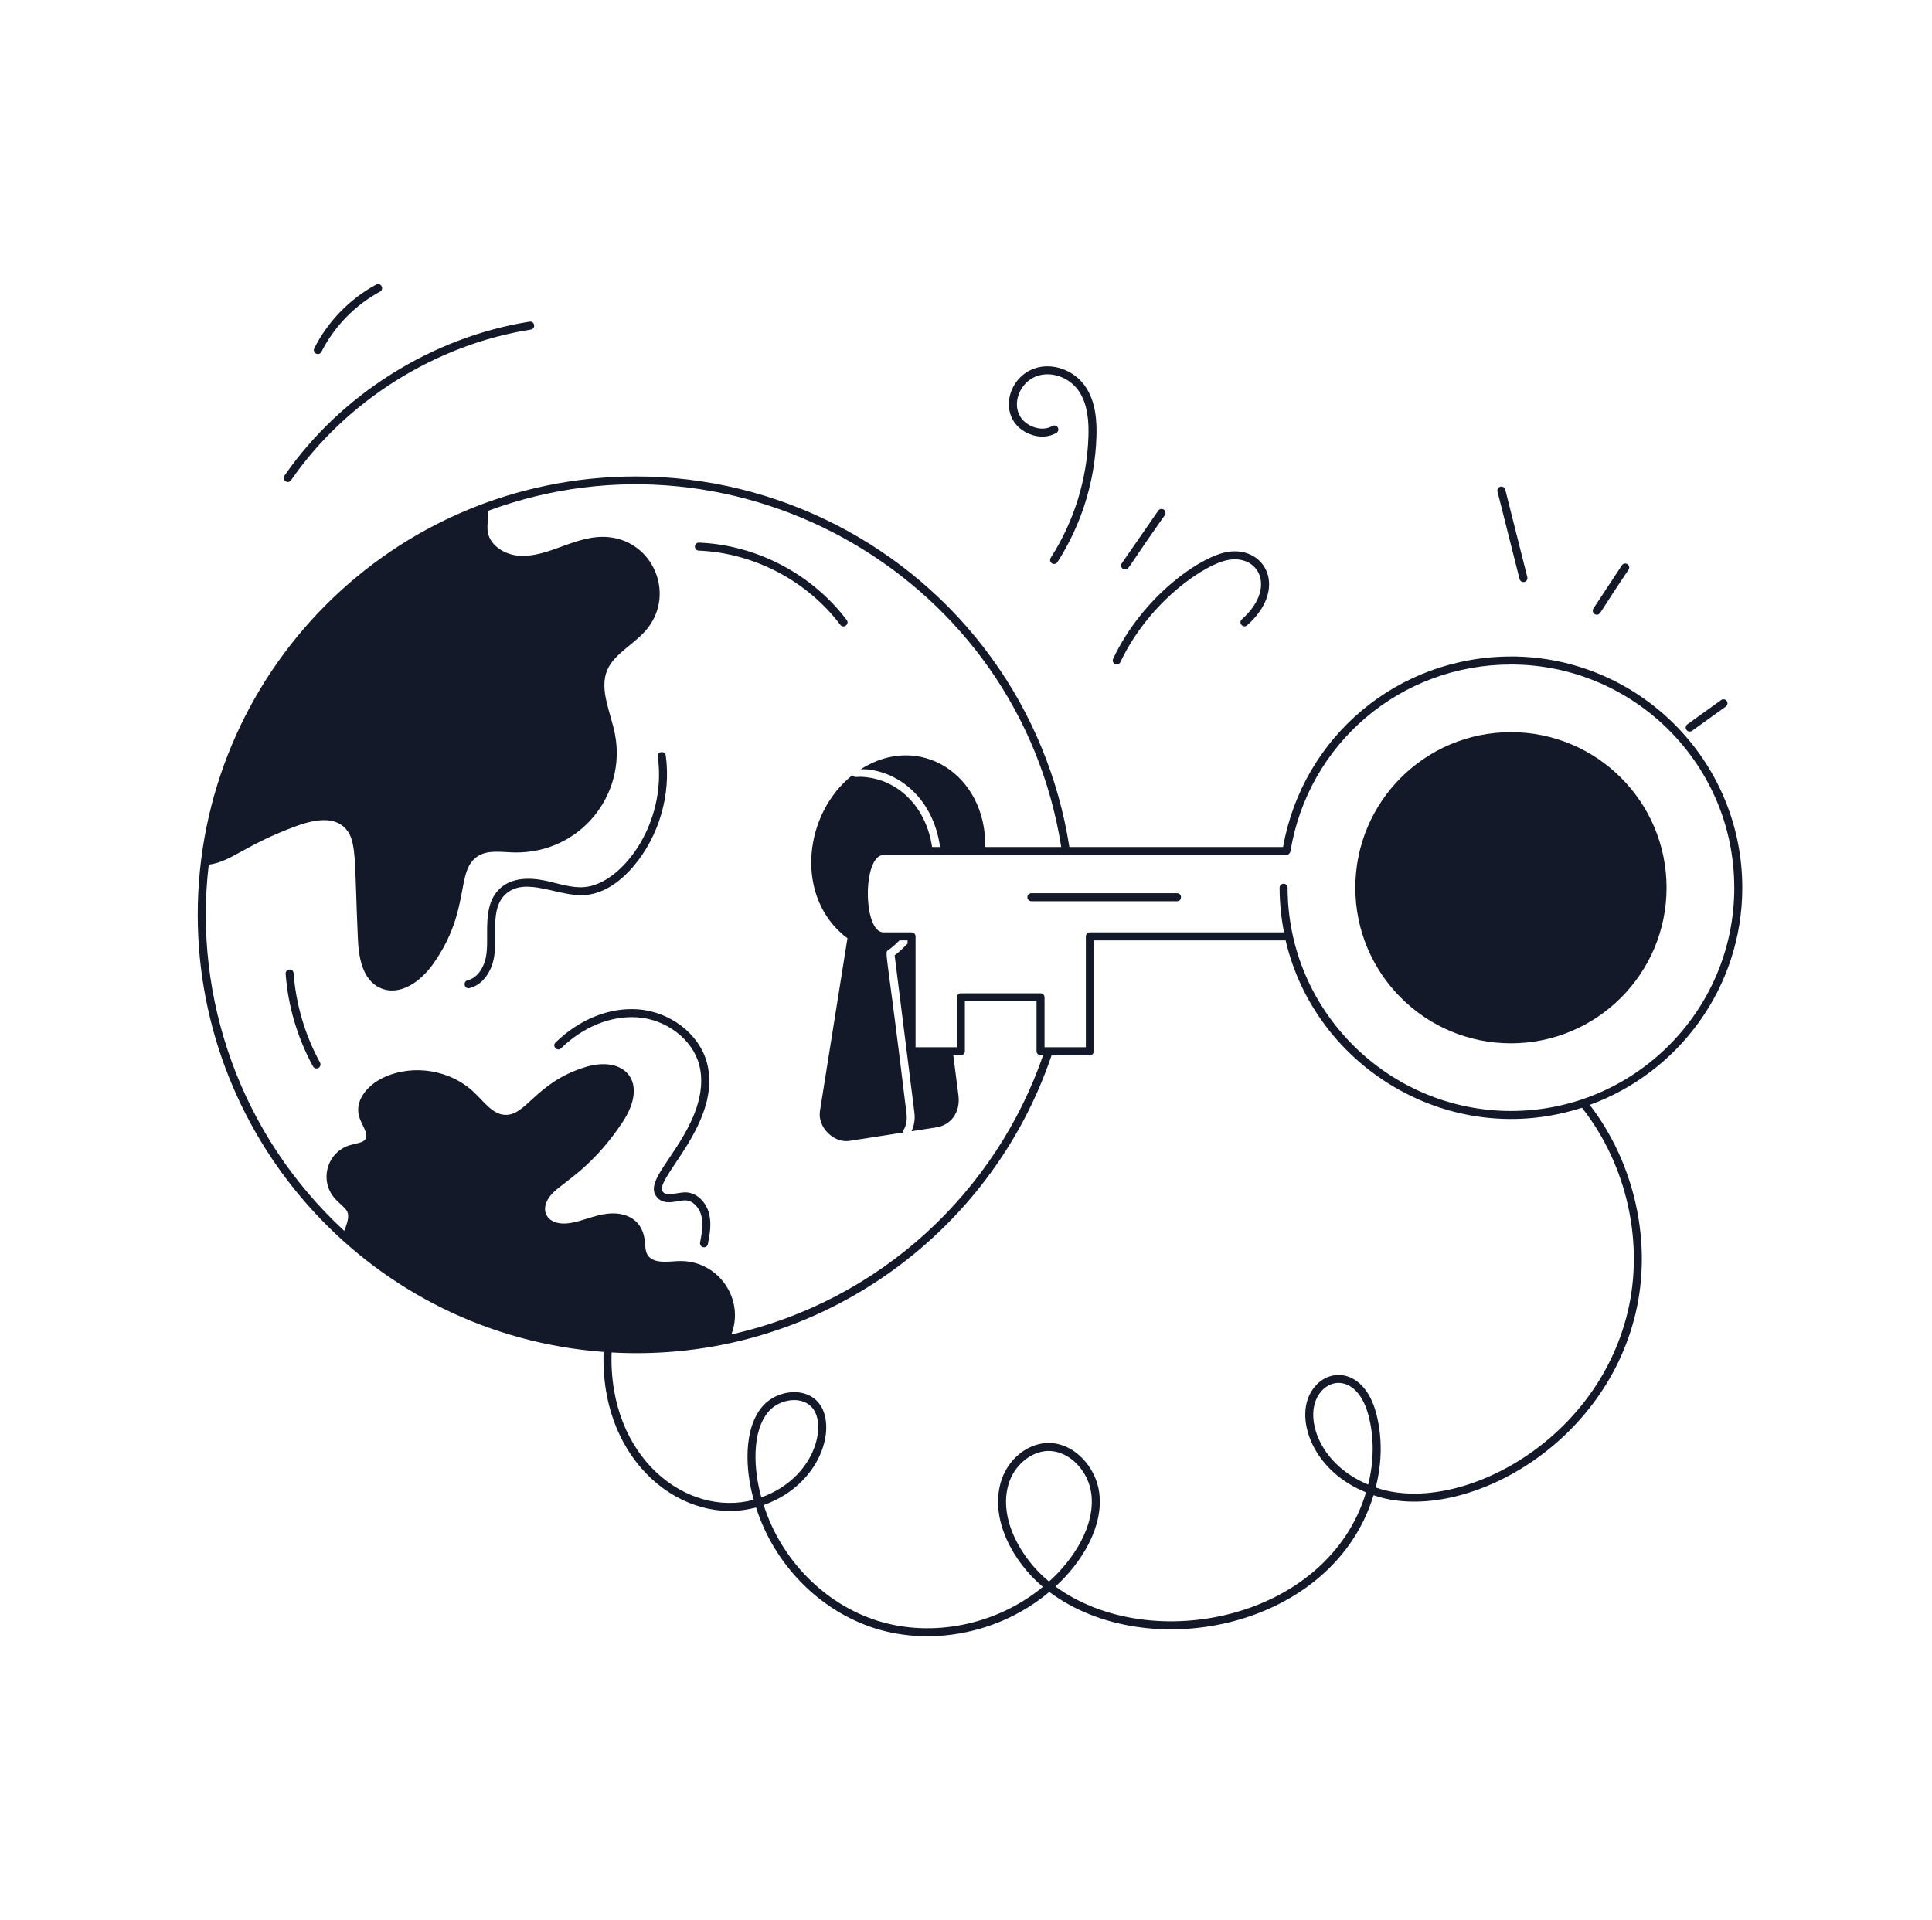 <svg width="171" height="170" viewBox="0 0 171 170" fill="none" xmlns="http://www.w3.org/2000/svg">
    <path d="M133.733 58.115C133.729 58.115 133.726 58.119 133.723 58.119C123.734 58.127 115.304 65.198 113.563 74.983H94.647C93.713 68.955 91.343 63.176 87.77 58.256C87.77 58.256 87.77 58.256 87.77 58.256C80.486 48.191 68.727 42.181 56.314 42.181C34.712 42.181 17.501 59.666 17.501 80.983C17.501 101.093 32.987 118.163 53.423 119.682C53.092 129.573 60.614 135.181 66.917 133.45C68.526 138.517 72.538 142.603 77.464 144.161C82.617 145.774 88.63 144.512 92.872 140.929C101.644 147.488 118.001 144.146 121.571 132.367C129.095 134.98 141.863 128.404 144.753 116.314C146.26 110.028 144.698 102.994 140.707 97.812C148.569 94.952 154.209 87.427 154.209 78.589C154.209 67.245 144.969 58.115 133.733 58.115ZM87.204 74.983C87.31 68.593 81.405 64.76 76.176 68.103C76.456 68.107 76.741 68.095 77.008 68.14C80.028 68.584 82.658 71.064 83.205 74.983H82.499C81.965 71.445 79.601 69.232 76.899 68.836C75.813 68.656 75.663 68.937 75.436 68.63C71.211 72.006 70.399 78.953 74.445 82.601C74.628 82.77 74.811 82.925 75.008 83.052C74.95 83.421 75.448 80.293 72.573 98.353C72.348 99.775 73.783 101.211 75.177 101L79.952 100.258C79.939 100.181 79.94 100.1 79.981 100.027C80.219 99.616 80.306 99.114 80.233 98.575C78.464 83.873 78.267 84.346 78.614 84.116C79.043 83.827 79.386 83.47 79.615 83.251H80.327V83.539C80.085 83.783 79.623 84.258 79.184 84.578L80.931 98.484C81.013 99.085 80.905 99.646 80.676 100.146L82.878 99.803C84.201 99.592 85.003 98.438 84.834 97.002L84.373 93.415H85.046C85.241 93.415 85.4 93.257 85.4 93.061V88.643H91.743V93.061C91.743 93.257 91.902 93.415 92.097 93.415H92.327C88.18 105.442 78.017 115.144 64.733 118.133C65.914 115.048 63.652 111.705 60.34 111.638C59.423 111.61 57.866 112.009 57.306 111.082C57.139 110.806 57.117 110.444 57.092 110.061C56.963 107.957 55.383 107.252 53.728 107.453C52.531 107.596 51.554 108.105 50.444 108.277C48.55 108.57 47.679 107.299 48.623 105.974C48.957 105.513 49.426 105.163 49.922 104.792C50.487 104.289 52.795 102.832 55.098 99.347C57.502 95.722 55.243 93.376 51.749 94.484C47.356 95.86 46.56 98.847 44.639 98.69C43.59 98.614 42.856 97.555 41.981 96.723C39.867 94.698 36.544 94.159 33.902 95.411C32.608 96.026 31.39 97.347 31.773 98.798C31.963 99.523 32.649 100.343 32.355 100.833C32.143 101.184 31.513 101.214 30.981 101.373C28.95 101.981 28.225 104.494 29.631 106.092C30.588 107.17 31.258 107.036 30.467 108.964C21.308 100.498 17.079 88.353 18.476 76.549C20.497 76.284 21.67 74.795 26.258 73.12C28.202 72.415 29.559 72.437 30.409 73.183C31.632 74.26 31.345 75.896 31.673 83.016C31.733 84.576 32.007 86.736 33.675 87.471C35.407 88.229 37.241 86.88 38.332 85.344C41.766 80.498 40.237 77.066 42.336 75.77C43.232 75.22 44.407 75.446 45.618 75.47C51.379 75.51 55.442 70.372 54.437 65.03C54.062 63.071 53.014 61.045 53.746 59.319C54.381 57.816 56.268 56.983 57.356 55.569C59.73 52.48 57.783 47.947 53.894 47.556C51.009 47.262 48.614 49.404 45.891 49.195C44.747 49.106 43.409 48.356 43.182 47.144C43.079 46.588 43.217 45.979 43.222 45.216C65.431 37.006 90.166 51.197 93.929 74.983H87.204ZM68.087 124.891C69.066 123.838 70.986 123.547 71.896 124.627C73.224 126.177 72.134 130.841 67.387 132.559C66.727 130.242 66.45 126.699 68.087 124.891ZM92.849 140.011C90.35 137.966 88.355 134.407 89.269 131.381C89.748 129.768 91.176 128.536 92.663 128.452C94.672 128.363 96.346 130.269 96.589 132.227C96.963 135.094 94.986 138.101 92.849 140.011ZM121.096 131.425C116.983 129.72 115.638 125.996 116.47 123.954C117.359 121.795 120.157 121.653 121.12 125.289C121.629 127.227 121.62 129.339 121.096 131.425ZM144.064 116.149C141.249 127.927 128.826 134.176 121.762 131.684C122.336 129.456 122.352 127.189 121.804 125.108C120.661 120.778 116.945 120.943 115.814 123.686C114.823 126.113 116.392 130.291 120.907 132.113C117.534 143.387 101.853 146.609 93.418 140.451C95.711 138.369 97.69 135.188 97.292 132.137C97.017 129.927 95.073 127.633 92.627 127.745C90.819 127.847 89.16 129.26 88.592 131.178C87.599 134.458 89.636 138.253 92.303 140.48C88.254 143.835 82.564 145.017 77.677 143.485C72.971 141.997 69.135 138.09 67.593 133.237C72.78 131.382 74.14 126.156 72.436 124.168C71.237 122.745 68.823 123.065 67.566 124.411C65.734 126.433 65.972 130.196 66.712 132.772C60.821 134.365 53.828 129.066 54.131 119.731C72.067 120.736 87.66 109.475 93.079 93.415H96.462C96.657 93.415 96.816 93.257 96.816 93.061V83.251H113.789C116.43 94.583 128.425 101.813 140.019 98.064C143.982 103.095 145.538 109.996 144.064 116.149ZM133.738 98.351C122.961 98.351 113.966 89.544 113.966 78.59C113.966 78.394 113.807 78.236 113.612 78.236C113.417 78.236 113.257 78.394 113.257 78.59C113.257 79.942 113.397 81.262 113.648 82.542H96.462C96.267 82.542 96.108 82.701 96.108 82.897V92.707H92.451V88.288C92.451 88.093 92.292 87.934 92.097 87.934H85.046C84.851 87.934 84.692 88.093 84.692 88.288V92.707H81.035V82.897C81.035 82.701 80.876 82.542 80.681 82.542H78.203C76.355 82.542 76.343 75.691 78.203 75.691H113.862C114.043 75.691 114.195 75.491 114.212 75.394C115.778 65.795 123.99 58.827 133.738 58.827C144.568 58.827 153.498 67.626 153.498 78.59C153.498 78.592 153.501 78.593 153.501 78.596C153.497 89.489 144.633 98.351 133.738 98.351Z" fill="#131928"/>
    <path d="M119.959 78.59C119.959 70.978 126.121 64.816 133.733 64.816C141.332 64.816 147.506 70.978 147.506 78.59C147.506 86.189 141.332 92.363 133.733 92.363C126.121 92.363 119.959 86.189 119.959 78.59Z" fill="#131928"/>
    <path d="M93.296 49.927C93.412 49.927 93.527 49.87 93.593 49.765C95.725 46.443 96.919 42.603 97.045 38.66C97.086 37.382 97.021 35.517 95.991 34.111C94.983 32.736 93.146 32.098 91.623 32.597C88.974 33.46 88.278 37.283 91.151 38.436C91.965 38.762 92.82 38.722 93.499 38.326C93.668 38.228 93.725 38.011 93.626 37.842C93.528 37.673 93.312 37.615 93.142 37.715C92.654 38.001 92.021 38.023 91.415 37.779C89.139 36.867 89.867 33.914 91.842 33.27C93.088 32.865 94.588 33.396 95.419 34.53C96.32 35.759 96.374 37.463 96.336 38.638C96.215 42.453 95.061 46.168 92.998 49.382C92.845 49.618 93.019 49.927 93.296 49.927Z" fill="#131928"/>
    <path d="M103.096 45.611C103.208 45.451 103.168 45.23 103.008 45.119C102.846 45.008 102.624 45.048 102.515 45.209L99.292 49.861C99.128 50.096 99.297 50.417 99.582 50.417C99.931 50.417 99.736 50.358 103.096 45.611Z" fill="#131928"/>
    <path d="M109.915 54.825C109.567 55.134 110.033 55.667 110.385 55.354C114.006 52.142 112.044 48.368 108.723 48.849C106.32 49.194 101.16 52.741 98.522 58.318C98.438 58.495 98.514 58.706 98.69 58.789C98.875 58.874 99.082 58.793 99.161 58.621C101.709 53.238 106.703 49.855 108.822 49.551C111.529 49.161 112.935 52.144 109.915 54.825Z" fill="#131928"/>
    <path d="M25.76 42.517C30.612 35.492 38.545 30.504 46.98 29.176C47.43 29.105 47.352 28.414 46.869 28.476C38.246 29.835 30.138 34.933 25.177 42.114C24.912 42.5 25.493 42.902 25.76 42.517Z" fill="#131928"/>
    <path d="M33.295 25.194C30.958 26.456 29.013 28.457 27.818 30.829C27.73 31.004 27.801 31.217 27.975 31.305C28.154 31.394 28.365 31.319 28.451 31.148C29.581 28.904 31.422 27.012 33.632 25.817C34.039 25.597 33.715 24.974 33.295 25.194Z" fill="#131928"/>
    <path d="M132.797 43.086C132.608 43.135 132.493 43.327 132.541 43.516L134.495 51.263C134.535 51.423 134.679 51.531 134.838 51.531C135.068 51.531 135.238 51.314 135.181 51.09L133.228 43.343C133.179 43.154 132.983 43.041 132.797 43.086Z" fill="#131928"/>
    <path d="M143.551 50.044L141.031 53.87C140.875 54.106 141.045 54.419 141.327 54.419C141.674 54.419 141.502 54.33 144.143 50.434C144.251 50.27 144.206 50.051 144.042 49.943C143.879 49.836 143.659 49.88 143.551 50.044Z" fill="#131928"/>
    <path d="M149.762 64.696L152.749 62.55C152.908 62.436 152.944 62.214 152.83 62.055C152.715 61.895 152.493 61.859 152.336 61.974L149.349 64.121C149.19 64.235 149.154 64.456 149.268 64.615C149.382 64.774 149.604 64.811 149.762 64.696Z" fill="#131928"/>
    <path d="M61.877 48.037C61.377 48.035 61.402 48.726 61.846 48.745C66.738 48.953 71.421 51.408 74.375 55.314C74.65 55.68 75.224 55.264 74.939 54.886C71.86 50.814 66.978 48.253 61.877 48.037Z" fill="#131928"/>
    <path d="M25.987 86.16C25.948 85.663 25.247 85.766 25.282 86.212C25.492 89.063 26.329 91.895 27.704 94.402C27.768 94.519 27.889 94.586 28.014 94.586C28.28 94.586 28.454 94.299 28.324 94.061C26.998 91.643 26.191 88.911 25.987 86.16Z" fill="#131928"/>
    <path d="M60.812 105.564C60.045 105.497 58.986 106.009 58.642 105.472C57.913 104.339 63.977 99.305 62.566 94.064C61.884 91.534 59.313 89.553 56.454 89.354C53.903 89.173 51.269 90.248 49.168 92.291C48.834 92.617 49.329 93.127 49.664 92.798C51.617 90.897 54.076 89.901 56.404 90.061C58.973 90.239 61.276 92 61.883 94.248C62.383 96.115 61.754 98.044 61.137 99.334C59.563 102.624 57.216 104.556 58.045 105.854C58.715 106.896 60.089 106.201 60.745 106.27C61.429 106.333 61.936 107.019 62.087 107.662C62.263 108.419 62.104 109.259 61.963 110C61.92 110.218 62.087 110.42 62.31 110.42C62.477 110.42 62.625 110.302 62.657 110.132C62.812 109.322 62.986 108.405 62.776 107.502C62.576 106.639 61.876 105.665 60.812 105.564Z" fill="#131928"/>
    <path d="M51.841 79.235C53.701 79.061 55.166 77.759 56.066 76.696C58.333 74.025 59.402 70.357 58.926 66.885C58.859 66.419 58.161 66.519 58.223 66.982C59.048 72.988 54.992 78.23 51.775 78.529C50.604 78.646 49.443 78.209 48.181 77.95C46.504 77.609 45.163 77.838 44.297 78.615C42.548 80.183 43.374 82.954 43.001 84.77C42.839 85.559 42.319 86.562 41.391 86.785C40.945 86.894 41.087 87.58 41.557 87.474C42.807 87.173 43.491 85.906 43.696 84.913C44.087 83.001 43.301 80.459 44.77 79.142C46.551 77.543 49.497 79.452 51.841 79.235Z" fill="#131928"/>
    <path d="M104.178 79.076H91.287C91.092 79.076 90.933 79.235 90.933 79.43C90.933 79.626 91.092 79.784 91.287 79.784H104.178C104.647 79.784 104.646 79.076 104.178 79.076Z" fill="#131928"/>
</svg>
